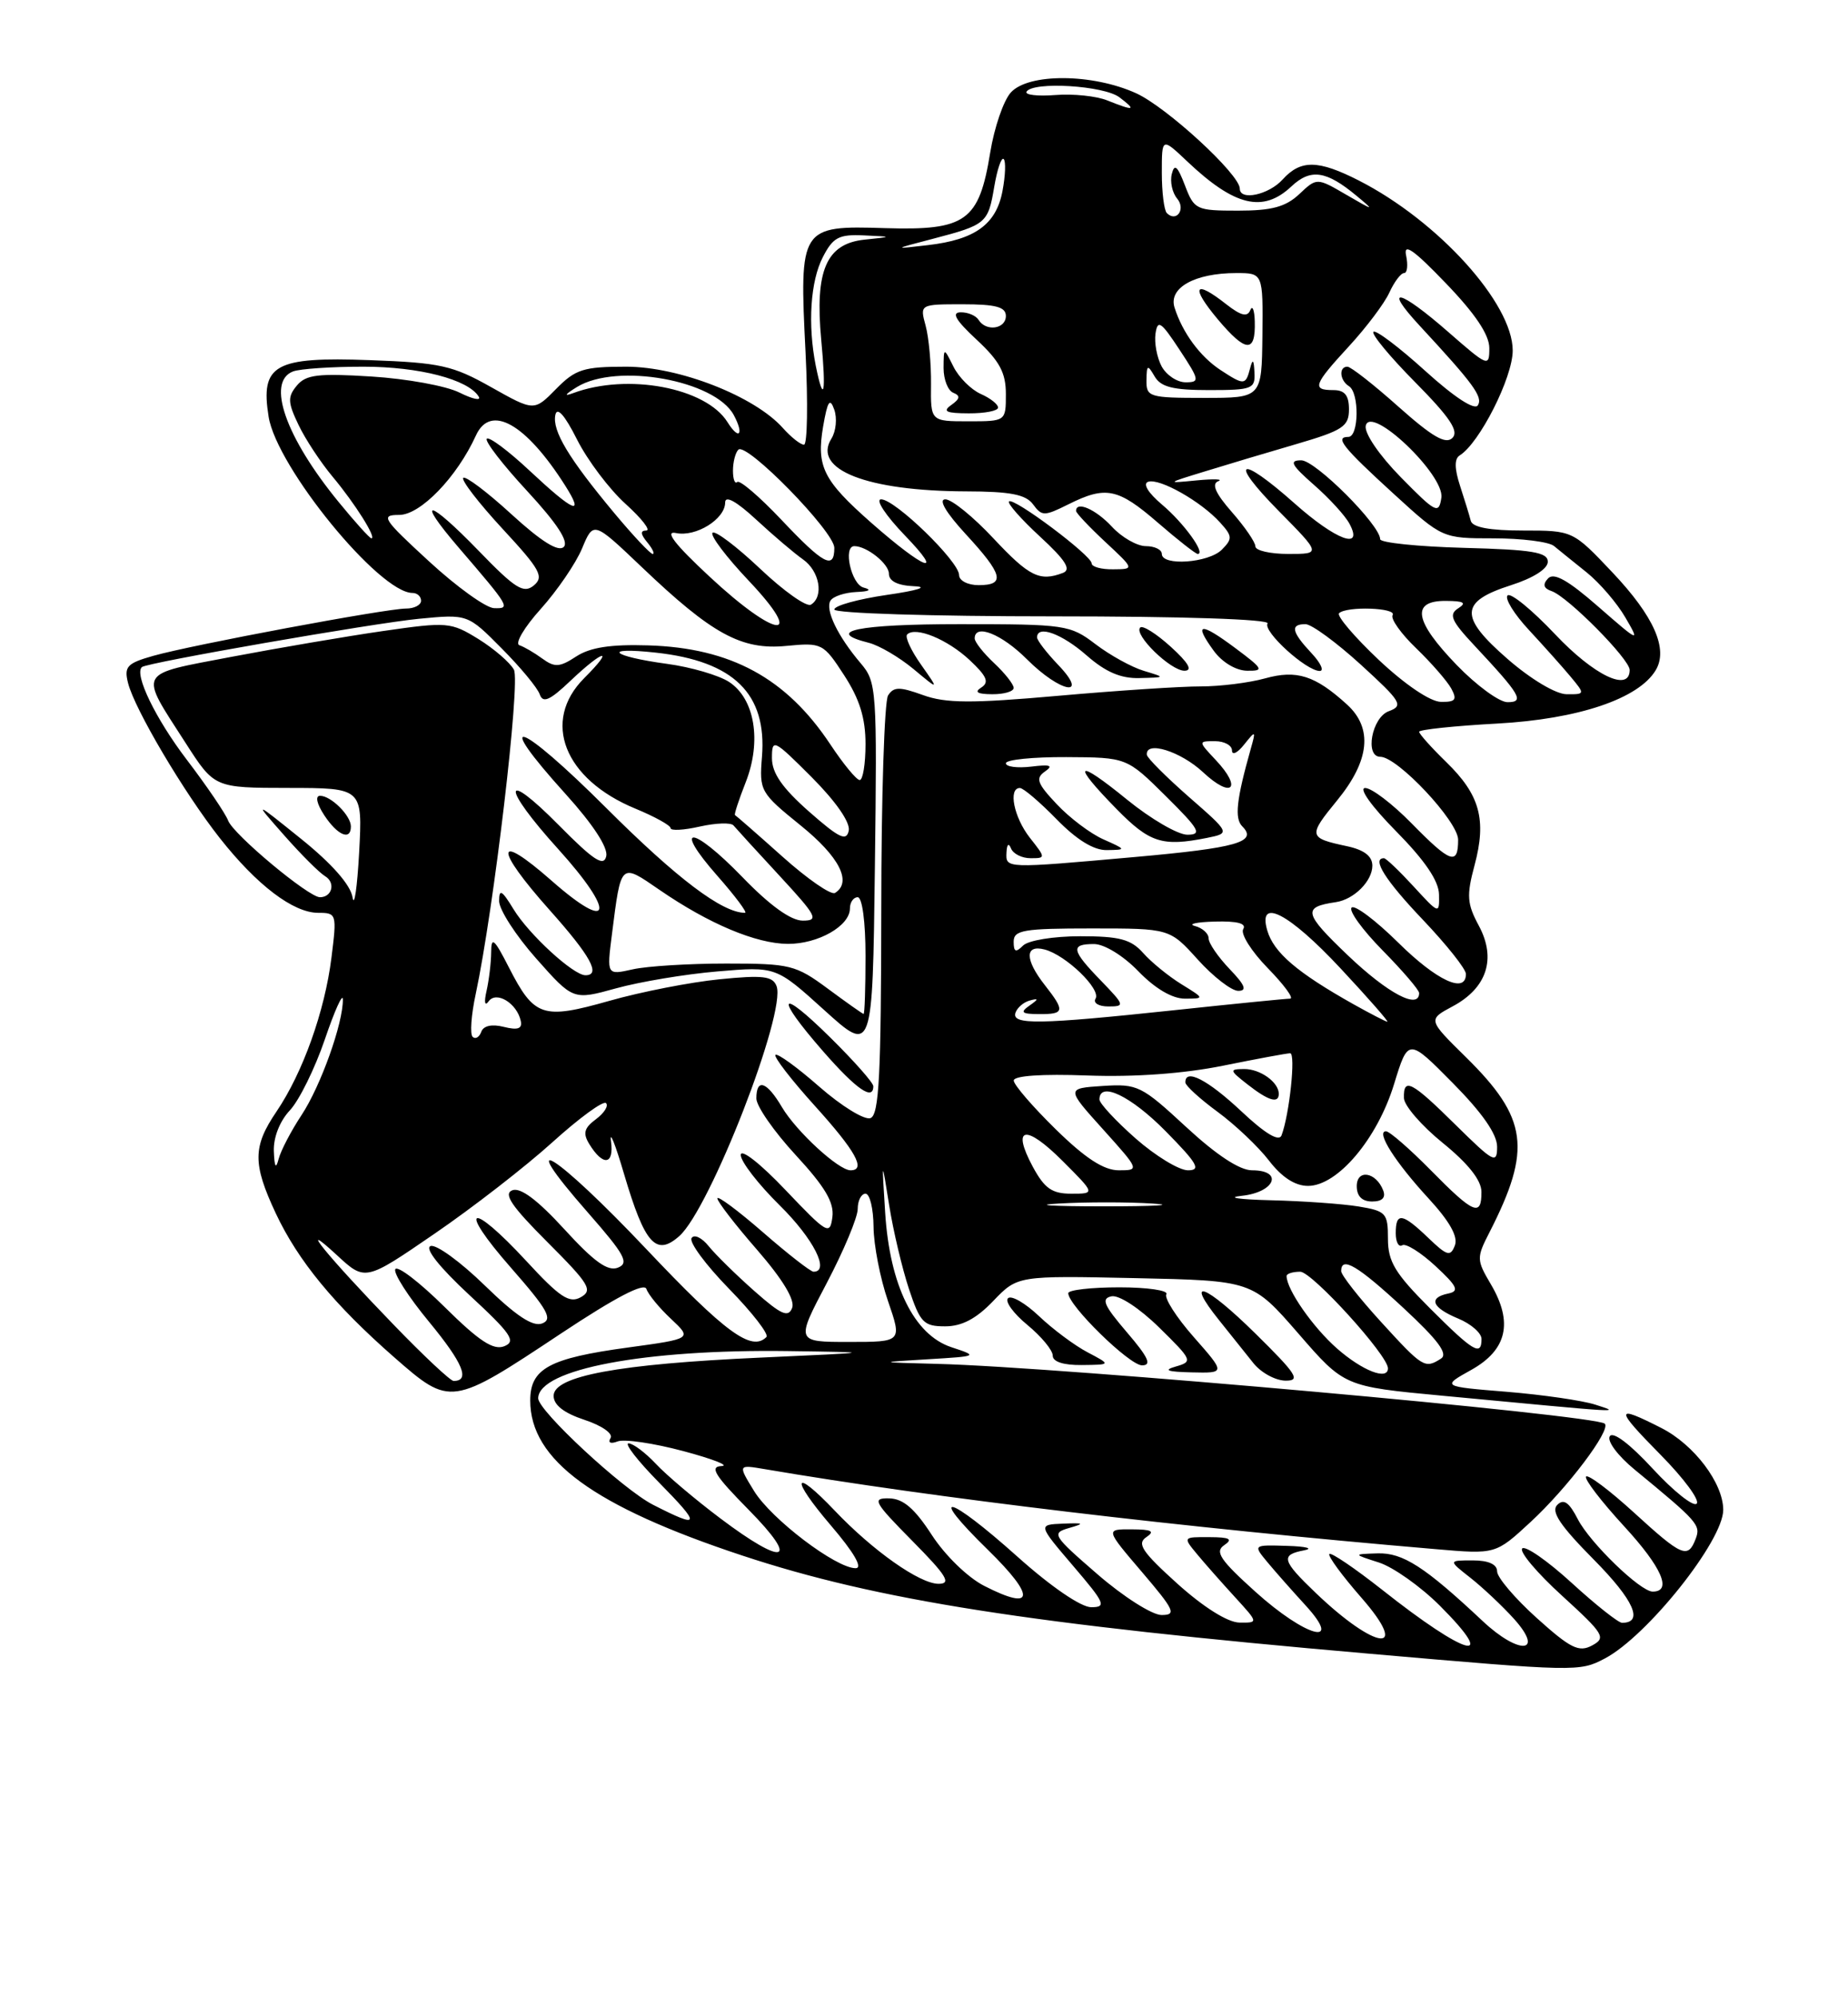 <?xml version="1.0" encoding="UTF-8" standalone="no"?>
<!DOCTYPE svg PUBLIC "-//W3C//DTD SVG 1.1//EN" "http://www.w3.org/Graphics/SVG/1.1/DTD/svg11.dtd" >
<svg xmlns="http://www.w3.org/2000/svg" xmlns:xlink="http://www.w3.org/1999/xlink" version="1.1" viewBox="0 0 237 256">
 <g >
 <path fill="currentColor"
d=" M 205.80 212.58 C 211.25 209.72 221.00 197.48 221.00 193.52 C 220.99 190.10 217.28 185.18 213.08 183.04 C 207.07 179.98 207.06 180.48 212.98 186.48 C 215.95 189.49 218.03 192.30 217.59 192.73 C 217.16 193.15 214.63 191.14 211.96 188.25 C 209.03 185.07 206.85 183.43 206.45 184.09 C 206.07 184.70 207.48 186.59 209.61 188.34 C 217.78 195.06 218.14 195.47 217.46 197.25 C 216.47 199.83 215.71 199.50 209.55 193.87 C 206.46 191.05 203.70 188.97 203.41 189.25 C 203.13 189.54 205.33 192.41 208.30 195.64 C 213.12 200.88 214.49 204.00 211.95 204.00 C 210.37 204.00 203.94 197.78 202.36 194.74 C 201.23 192.54 200.54 192.06 199.71 192.89 C 198.87 193.73 200.09 195.55 204.41 199.91 C 209.54 205.09 210.84 208.00 208.02 208.00 C 207.55 208.00 204.63 205.69 201.55 202.87 C 198.46 200.05 195.61 198.07 195.22 198.47 C 194.82 198.88 197.12 201.61 200.33 204.53 C 205.73 209.46 206.01 209.92 204.17 210.91 C 202.49 211.81 201.40 211.27 197.09 207.39 C 194.29 204.87 192.00 202.18 192.00 201.41 C 192.00 200.50 190.89 200.00 188.87 200.00 C 185.73 200.00 185.73 200.00 188.60 202.25 C 190.17 203.49 192.68 205.85 194.17 207.50 C 198.15 211.93 194.81 212.16 190.14 207.77 C 182.72 200.81 179.91 199.00 176.67 199.10 C 173.50 199.20 173.50 199.20 176.84 200.27 C 178.68 200.86 182.19 203.35 184.64 205.79 C 192.35 213.51 188.06 212.32 177.21 203.73 C 173.74 201.00 170.72 198.95 170.49 199.18 C 170.25 199.41 172.11 201.94 174.61 204.80 C 180.96 212.06 176.50 211.59 168.75 204.18 C 164.39 200.01 164.19 199.29 167.25 198.71 C 168.49 198.47 167.52 198.21 165.10 198.14 C 160.69 198.00 160.69 198.00 162.56 200.25 C 163.59 201.49 165.78 203.96 167.42 205.75 C 172.39 211.18 167.47 209.85 161.00 204.02 C 156.47 199.94 155.77 198.88 157.00 198.05 C 158.16 197.26 157.72 197.03 155.10 197.02 C 151.69 197.00 151.69 197.00 153.56 199.25 C 154.59 200.49 156.78 202.96 158.42 204.75 C 161.39 208.00 161.39 208.00 158.95 207.97 C 157.45 207.95 154.36 206.01 151.00 202.99 C 146.49 198.92 145.77 197.86 147.00 197.03 C 148.15 196.26 147.72 196.03 145.13 196.02 C 141.76 196.00 141.76 196.00 146.46 201.50 C 150.64 206.40 150.91 207.00 148.96 207.00 C 147.76 207.00 144.06 204.65 140.74 201.77 C 134.99 196.79 134.82 196.51 137.10 195.85 C 139.16 195.26 139.04 195.18 136.31 195.29 C 133.11 195.42 133.11 195.42 137.63 200.71 C 141.71 205.48 141.94 206.00 139.94 206.00 C 138.63 206.00 134.77 203.36 130.46 199.50 C 121.53 191.51 118.75 190.89 126.71 198.66 C 132.86 204.68 132.67 206.56 126.23 203.27 C 124.11 202.19 121.21 199.37 119.50 196.74 C 117.30 193.35 115.84 192.09 114.03 192.05 C 111.79 192.00 112.05 192.49 117.00 197.50 C 121.42 201.97 122.05 203.00 120.37 203.00 C 117.95 203.00 111.95 198.77 107.05 193.62 C 101.68 187.98 101.30 189.37 106.54 195.50 C 109.53 198.99 110.69 201.00 109.73 201.00 C 107.21 201.00 98.92 194.71 96.71 191.11 C 94.63 187.72 94.63 187.72 98.06 188.30 C 119.82 192.01 151.48 195.78 184.15 198.56 C 191.81 199.22 191.81 199.22 196.27 195.10 C 201.00 190.74 206.63 183.29 205.81 182.48 C 204.70 181.36 135.90 175.20 120.14 174.81 C 112.50 174.61 112.50 174.61 119.00 174.22 C 125.46 173.83 125.48 173.82 122.00 172.67 C 117.22 171.08 114.11 164.75 113.52 155.43 C 113.08 148.50 113.08 148.50 114.03 154.46 C 114.55 157.74 115.70 162.58 116.57 165.21 C 118.01 169.54 118.46 170.00 121.21 170.00 C 123.35 170.00 125.20 169.03 127.38 166.75 C 130.50 163.50 130.50 163.50 145.56 163.82 C 160.61 164.14 160.61 164.14 166.51 170.92 C 172.40 177.71 172.40 177.71 184.95 178.89 C 209.16 181.17 207.79 181.09 204.57 180.03 C 202.95 179.51 197.86 178.77 193.25 178.39 C 184.87 177.71 184.87 177.71 188.69 175.58 C 193.27 173.02 194.08 169.50 191.21 164.63 C 189.35 161.48 189.34 161.22 191.03 157.93 C 196.47 147.28 195.94 143.32 188.00 135.50 C 183.11 130.69 183.11 130.69 186.31 128.98 C 190.70 126.63 191.92 122.87 189.66 118.66 C 188.14 115.84 188.06 114.79 189.11 110.89 C 190.67 105.06 189.79 101.87 185.49 97.69 C 183.57 95.82 182.00 94.07 182.00 93.79 C 182.00 93.52 186.51 93.04 192.03 92.74 C 202.41 92.17 210.15 89.56 212.34 85.90 C 213.97 83.19 212.12 79.01 206.81 73.39 C 201.71 68.00 201.71 68.00 195.32 68.00 C 191.05 68.00 188.83 67.59 188.62 66.75 C 188.45 66.06 187.82 64.04 187.24 62.25 C 186.53 60.08 186.51 58.80 187.19 58.38 C 189.74 56.81 194.00 48.39 194.00 44.93 C 194.00 38.89 184.44 28.33 174.27 23.14 C 169.05 20.48 166.81 20.45 164.50 23.00 C 162.71 24.98 159.00 25.77 159.00 24.18 C 159.00 22.35 149.62 13.73 145.70 11.95 C 140.10 9.41 131.89 9.36 129.63 11.86 C 128.70 12.89 127.51 16.35 126.99 19.56 C 125.56 28.36 123.88 29.56 113.51 29.24 C 102.61 28.90 102.50 29.08 103.31 45.20 C 103.63 51.69 103.54 57.00 103.11 57.00 C 102.67 57.00 101.45 56.04 100.40 54.86 C 96.78 50.79 87.10 47.00 80.31 47.00 C 74.83 47.00 73.81 47.32 71.31 49.86 C 68.50 52.72 68.50 52.72 63.00 49.63 C 58.07 46.85 56.48 46.49 47.43 46.16 C 35.20 45.71 33.38 46.73 34.45 53.42 C 35.49 59.89 48.65 76.00 52.90 76.00 C 53.51 76.00 54.00 76.45 54.00 77.00 C 54.00 77.55 53.13 78.00 52.07 78.00 C 49.53 78.00 24.59 82.66 19.66 84.06 C 16.29 85.01 15.89 85.44 16.42 87.54 C 17.26 90.89 23.58 101.57 28.18 107.41 C 32.94 113.45 37.61 117.00 40.81 117.00 C 43.17 117.00 43.21 117.14 42.51 122.73 C 41.66 129.59 38.83 137.50 35.46 142.47 C 32.41 146.96 32.39 149.16 35.36 155.50 C 38.22 161.59 42.84 167.21 50.58 173.99 C 57.77 180.28 57.88 180.26 71.99 170.89 C 78.93 166.29 82.62 164.36 82.90 165.21 C 83.14 165.92 84.55 167.64 86.05 169.04 C 88.77 171.59 88.77 171.59 80.50 172.72 C 70.44 174.09 68.00 175.41 68.00 179.51 C 68.00 187.13 76.13 193.07 95.20 199.38 C 112.52 205.11 132.11 208.18 175.50 211.95 C 202.14 214.27 202.57 214.28 205.80 212.58 Z  M 161.00 170.92 C 154.55 164.57 151.82 163.58 156.35 169.22 C 157.79 171.03 159.77 173.50 160.74 174.71 C 161.71 175.93 163.55 176.94 164.84 176.96 C 166.85 176.99 166.32 176.16 161.00 170.92 Z  M 153.10 171.38 C 150.86 168.84 149.28 166.36 149.58 165.88 C 149.87 165.40 147.17 165.00 143.56 165.00 C 139.95 165.00 137.00 165.34 137.00 165.75 C 137.00 167.33 144.85 175.00 146.46 175.00 C 147.75 175.00 147.28 173.98 144.51 170.75 C 141.55 167.29 141.18 166.44 142.55 166.15 C 143.51 165.96 146.13 167.67 148.66 170.15 C 152.93 174.34 153.00 174.52 150.79 175.15 C 149.14 175.62 149.70 175.83 152.83 175.90 C 157.17 176.00 157.17 176.00 153.10 171.38 Z  M 139.50 173.34 C 137.85 172.48 135.04 170.39 133.26 168.70 C 131.49 167.02 129.69 165.98 129.27 166.40 C 128.85 166.81 129.98 168.36 131.77 169.83 C 133.55 171.30 135.01 173.06 135.01 173.75 C 135.00 174.54 136.39 174.99 138.75 174.96 C 142.50 174.92 142.50 174.92 139.50 173.34 Z  M 92.35 194.59 C 89.13 192.17 85.41 189.02 84.08 187.59 C 82.74 186.17 81.18 185.00 80.61 185.00 C 80.04 185.00 81.79 187.25 84.50 190.00 C 89.97 195.55 89.86 195.99 83.75 192.87 C 79.87 190.89 68.98 180.79 69.02 179.21 C 69.10 175.49 82.73 172.92 101.00 173.17 C 112.50 173.33 112.50 173.33 97.50 174.01 C 79.29 174.83 71.00 176.37 71.00 178.91 C 71.00 180.09 72.33 181.12 74.97 181.99 C 77.18 182.72 78.66 183.75 78.30 184.32 C 77.93 184.92 78.30 185.10 79.21 184.75 C 80.06 184.42 83.85 184.98 87.63 185.99 C 91.41 187.00 93.62 187.86 92.53 187.91 C 90.96 187.98 91.66 189.10 96.00 193.50 C 102.66 200.25 100.65 200.85 92.35 194.59 Z  M 50.44 169.75 C 42.01 161.04 37.83 155.92 43.19 160.86 C 46.83 164.23 46.83 164.23 55.71 158.14 C 60.60 154.80 67.40 149.52 70.84 146.41 C 74.28 143.30 77.37 141.04 77.72 141.39 C 78.07 141.74 77.49 142.66 76.43 143.45 C 74.91 144.57 74.73 145.26 75.57 146.63 C 77.33 149.51 78.77 149.33 78.36 146.29 C 78.15 144.76 78.91 146.65 80.04 150.50 C 82.69 159.46 84.13 161.08 87.12 158.43 C 91.06 154.94 100.88 129.73 99.59 126.39 C 99.10 125.11 97.84 124.96 92.25 125.52 C 88.54 125.89 82.19 127.13 78.15 128.28 C 69.57 130.71 68.52 130.36 65.25 123.97 C 63.38 120.31 63.00 119.99 62.99 122.04 C 62.98 123.39 62.71 125.62 62.40 127.00 C 62.06 128.48 62.17 129.02 62.67 128.34 C 63.66 126.97 66.31 128.60 66.79 130.87 C 67.00 131.86 66.39 132.06 64.62 131.62 C 63.08 131.23 62.00 131.47 61.72 132.25 C 61.47 132.94 60.98 133.23 60.62 132.90 C 60.25 132.56 60.43 130.09 61.01 127.40 C 63.33 116.52 66.76 87.45 65.91 85.84 C 65.42 84.93 63.37 83.16 61.36 81.91 C 57.82 79.73 57.38 79.69 49.13 80.88 C 44.42 81.56 35.69 83.05 29.73 84.18 C 17.43 86.53 17.78 85.87 23.81 95.24 C 27.50 100.98 27.50 100.98 37.00 100.99 C 46.50 101.00 46.50 101.00 46.06 109.25 C 45.81 113.79 45.43 116.38 45.21 115.00 C 44.95 113.41 42.55 110.69 38.65 107.55 C 32.50 102.60 32.50 102.60 36.43 107.05 C 38.59 109.50 40.96 111.87 41.70 112.31 C 43.06 113.13 42.60 115.00 41.03 115.00 C 39.57 115.00 29.92 106.95 29.26 105.18 C 28.91 104.26 26.52 100.74 23.95 97.37 C 19.95 92.12 17.18 86.41 18.20 85.50 C 18.84 84.93 47.85 79.88 53.74 79.31 C 59.98 78.71 59.98 78.71 64.34 83.11 C 66.74 85.52 68.94 88.17 69.22 89.00 C 69.63 90.17 70.51 89.78 73.17 87.25 C 77.43 83.21 78.92 82.93 74.92 86.92 C 69.41 92.44 72.34 99.88 81.50 103.65 C 83.97 104.67 85.99 105.79 86.00 106.14 C 86.00 106.50 87.69 106.41 89.75 105.94 C 91.81 105.48 93.76 105.41 94.07 105.80 C 94.39 106.18 97.04 109.09 99.97 112.25 C 104.76 117.43 105.06 118.00 102.95 118.00 C 101.43 118.00 98.74 116.07 95.23 112.44 C 88.74 105.74 86.14 105.61 92.01 112.27 C 94.30 114.87 95.89 117.00 95.55 117.00 C 92.63 117.00 86.84 112.63 77.75 103.56 C 66.53 92.36 62.91 91.14 72.58 101.82 C 76.05 105.66 78.00 108.64 77.75 109.74 C 77.43 111.13 76.14 110.29 71.67 105.77 C 64.36 98.38 64.28 100.76 71.58 108.82 C 79.01 117.04 78.48 119.69 70.75 112.89 C 63.46 106.48 63.32 108.61 70.50 116.66 C 75.75 122.54 77.10 125.00 75.08 125.00 C 73.53 125.00 67.83 119.77 65.86 116.54 C 64.36 114.08 64.01 113.88 64.01 115.50 C 64.02 116.60 66.15 119.91 68.76 122.85 C 73.50 128.20 73.50 128.20 79.00 126.68 C 82.03 125.84 87.88 124.86 92.01 124.51 C 99.52 123.87 99.52 123.87 105.71 129.47 C 111.90 135.07 111.90 135.07 112.20 111.29 C 112.49 88.25 112.43 87.42 110.37 85.00 C 107.43 81.54 105.79 78.14 106.51 76.98 C 106.85 76.44 108.33 75.95 109.81 75.88 C 111.50 75.81 111.85 75.60 110.75 75.31 C 109.17 74.90 108.08 70.00 109.57 70.00 C 111.17 70.00 114.00 72.26 114.00 73.54 C 114.00 74.49 115.12 75.05 117.25 75.14 C 119.15 75.22 117.69 75.68 113.75 76.25 C 110.04 76.79 107.00 77.63 107.00 78.12 C 107.00 78.61 119.50 79.00 135.06 79.00 C 151.63 79.00 162.89 79.37 162.56 79.91 C 161.93 80.92 167.52 86.00 169.25 86.00 C 169.85 86.00 169.37 84.96 168.17 83.69 C 165.64 80.99 165.44 80.00 167.42 80.00 C 168.20 80.00 171.39 82.34 174.52 85.19 C 179.73 89.95 180.03 90.45 178.10 91.16 C 175.93 91.96 175.00 97.00 177.02 97.00 C 179.23 97.00 187.00 105.28 187.00 107.63 C 187.00 110.97 186.03 110.63 181.00 105.50 C 178.57 103.03 175.91 101.00 175.08 101.00 C 174.21 101.00 175.89 103.35 179.03 106.53 C 182.73 110.28 184.52 112.90 184.55 114.65 C 184.60 117.20 184.57 117.19 181.28 113.61 C 179.46 111.63 177.75 110.00 177.49 110.00 C 175.87 110.00 177.69 112.87 182.50 117.91 C 185.52 121.09 188.00 124.20 188.00 124.84 C 188.00 127.44 184.26 125.70 179.31 120.81 C 176.41 117.95 173.73 115.94 173.34 116.33 C 172.94 116.72 174.73 119.19 177.31 121.81 C 179.89 124.43 182.00 126.89 182.00 127.28 C 182.00 129.46 177.98 127.33 172.87 122.46 C 167.18 117.03 167.01 116.26 171.32 115.63 C 173.64 115.29 176.00 112.93 176.00 110.96 C 176.00 109.74 174.95 108.93 172.75 108.46 C 167.78 107.40 167.73 107.17 171.49 102.58 C 175.66 97.49 176.09 93.34 172.75 90.30 C 168.66 86.58 166.30 85.82 162.24 86.95 C 160.18 87.52 156.47 87.98 154.00 87.98 C 151.53 87.97 143.31 88.51 135.74 89.18 C 124.56 90.17 121.30 90.15 118.37 89.09 C 115.36 88.00 114.61 88.01 113.89 89.14 C 113.42 89.89 113.02 102.26 113.02 116.64 C 113.00 137.78 112.74 142.89 111.64 143.31 C 110.89 143.60 107.94 141.79 105.09 139.30 C 102.24 136.80 99.70 134.96 99.45 135.21 C 99.21 135.46 101.48 138.40 104.50 141.74 C 109.74 147.53 111.11 150.00 109.08 150.00 C 107.54 150.00 102.13 145.02 100.29 141.92 C 98.34 138.61 97.00 138.15 97.00 140.79 C 97.00 141.78 99.27 145.04 102.04 148.04 C 105.81 152.12 107.00 154.13 106.75 156.00 C 106.44 158.36 106.09 158.15 100.71 152.50 C 97.51 149.13 95.00 147.17 95.00 148.04 C 95.00 148.88 97.25 151.79 100.00 154.50 C 104.32 158.76 106.48 163.00 104.33 163.00 C 103.96 163.00 101.03 160.72 97.83 157.93 C 94.62 155.14 92.00 153.20 92.00 153.60 C 92.00 154.01 94.29 156.98 97.10 160.20 C 100.39 163.99 101.98 166.62 101.59 167.64 C 101.09 168.92 100.18 168.51 96.74 165.47 C 94.41 163.41 91.78 160.83 90.89 159.73 C 90.01 158.63 89.02 158.16 88.69 158.69 C 88.36 159.22 90.53 162.15 93.51 165.20 C 96.49 168.25 98.64 171.03 98.29 171.37 C 96.39 173.28 93.05 170.84 82.86 160.07 C 71.21 147.76 65.64 144.31 75.45 155.48 C 80.14 160.83 80.72 161.90 79.24 162.48 C 77.95 162.99 76.18 161.72 72.38 157.56 C 68.95 153.81 66.75 152.16 65.71 152.56 C 64.52 153.01 65.60 154.60 70.21 159.21 C 75.58 164.58 76.07 165.38 74.48 166.27 C 73.01 167.09 71.79 166.28 67.50 161.63 C 60.26 153.80 58.55 154.54 65.53 162.49 C 70.24 167.86 70.93 169.09 69.53 169.63 C 68.33 170.09 66.18 168.66 62.17 164.76 C 59.05 161.72 55.92 159.45 55.22 159.71 C 54.43 160.00 56.36 162.43 60.22 166.01 C 65.57 170.96 66.23 171.93 64.67 172.55 C 63.28 173.10 61.45 171.90 57.04 167.54 C 53.85 164.38 51.00 162.19 50.70 162.67 C 50.41 163.15 52.36 166.20 55.04 169.44 C 59.39 174.72 60.33 177.00 58.17 177.00 C 57.77 177.00 54.29 173.74 50.44 169.75 Z  M 112.00 139.22 C 112.00 138.78 109.53 135.99 106.50 133.00 C 99.83 126.41 99.25 127.53 105.58 134.77 C 109.82 139.62 112.00 141.13 112.00 139.22 Z  M 45.00 105.93 C 45.00 104.53 42.45 102.00 41.05 102.00 C 40.40 102.00 40.62 103.02 41.59 104.50 C 43.29 107.08 45.00 107.80 45.00 105.93 Z  M 130.00 88.17 C 130.00 87.72 128.88 86.29 127.50 85.00 C 126.12 83.71 125.00 82.28 125.00 81.83 C 125.00 79.88 128.46 81.26 131.70 84.50 C 136.02 88.82 139.79 89.48 135.69 85.20 C 134.21 83.65 133.00 82.08 133.00 81.70 C 133.00 80.06 136.18 81.22 139.35 84.00 C 141.78 86.13 143.74 86.98 146.13 86.91 C 149.50 86.83 149.50 86.83 146.68 85.98 C 145.14 85.52 142.35 83.98 140.50 82.57 C 137.25 80.09 136.63 80.00 123.07 80.00 C 110.04 80.00 105.56 80.92 111.42 82.39 C 112.76 82.73 115.33 84.24 117.15 85.75 C 120.45 88.50 120.45 88.50 118.12 85.19 C 116.83 83.37 116.03 81.63 116.34 81.32 C 117.41 80.26 121.50 81.94 124.35 84.60 C 126.56 86.67 126.90 87.45 125.85 88.12 C 124.91 88.71 125.34 88.97 127.25 88.98 C 128.76 88.99 130.00 88.63 130.00 88.17 Z  M 150.15 82.90 C 148.31 81.23 146.55 80.12 146.23 80.43 C 145.34 81.32 150.15 86.00 151.92 85.97 C 152.99 85.95 152.41 84.95 150.15 82.90 Z  M 158.44 83.08 C 153.91 79.70 153.03 79.80 155.65 83.40 C 156.73 84.89 158.51 85.95 159.93 85.97 C 162.15 86.00 162.02 85.75 158.44 83.08 Z  M 171.48 172.85 C 168.38 170.13 165.00 165.28 165.00 163.55 C 165.00 163.25 165.79 163.00 166.75 163.00 C 168.27 163.01 178.00 173.71 178.00 175.38 C 178.00 176.97 174.73 175.70 171.48 172.85 Z  M 177.10 169.42 C 174.30 166.35 172.00 163.43 172.00 162.92 C 172.00 160.96 174.12 162.21 180.00 167.66 C 184.44 171.78 185.75 173.54 184.80 174.14 C 182.73 175.46 182.47 175.30 177.10 169.42 Z  M 183.35 167.65 C 178.91 163.21 178.00 161.71 178.00 158.78 C 178.00 155.49 177.76 155.22 174.25 154.64 C 172.19 154.30 167.12 153.94 163.00 153.84 C 158.88 153.74 157.19 153.49 159.25 153.27 C 163.52 152.82 164.65 150.00 160.56 150.00 C 158.98 150.00 155.99 148.03 152.11 144.44 C 146.39 139.15 145.89 138.90 141.42 139.19 C 136.73 139.50 136.73 139.50 141.46 144.75 C 146.15 149.96 146.16 150.00 143.48 150.00 C 141.56 150.00 139.20 148.47 135.40 144.75 C 132.45 141.86 130.02 139.05 130.01 138.50 C 130.00 137.88 133.59 137.63 139.47 137.85 C 145.52 138.07 151.80 137.61 156.82 136.60 C 161.16 135.72 165.04 135.00 165.46 135.00 C 166.20 135.00 165.36 142.89 164.35 145.53 C 164.03 146.37 162.24 145.30 159.18 142.42 C 154.88 138.39 151.97 136.89 152.02 138.75 C 152.04 139.16 153.89 140.85 156.14 142.50 C 158.39 144.15 161.36 146.96 162.74 148.75 C 164.38 150.89 166.09 152.00 167.75 152.00 C 171.53 152.00 176.63 145.98 178.78 138.97 C 180.60 133.04 180.60 133.04 186.30 138.80 C 190.10 142.64 192.00 145.37 192.00 146.99 C 192.00 149.23 191.56 148.99 186.72 144.22 C 181.02 138.59 179.97 138.04 180.05 140.75 C 180.08 141.71 182.32 144.30 185.04 146.50 C 188.28 149.13 189.98 151.27 189.99 152.75 C 190.01 156.01 189.00 155.59 183.50 150.00 C 180.79 147.25 178.20 145.00 177.75 145.00 C 176.41 145.00 178.94 148.98 183.23 153.63 C 185.92 156.56 187.02 158.51 186.58 159.64 C 186.02 161.10 185.58 160.98 183.17 158.66 C 179.83 155.46 179.00 155.34 179.00 158.06 C 179.00 159.19 179.37 159.89 179.83 159.61 C 180.28 159.32 182.20 160.52 184.08 162.26 C 186.89 164.86 187.19 165.49 185.75 165.79 C 183.13 166.33 183.63 167.60 187.00 169.00 C 188.65 169.68 190.00 170.86 190.00 171.62 C 190.00 173.88 188.96 173.26 183.35 167.65 Z  M 177.39 152.58 C 176.48 150.21 174.00 149.81 174.00 152.03 C 174.00 153.32 174.68 154.00 175.97 154.00 C 177.26 154.00 177.75 153.51 177.39 152.58 Z  M 164.00 140.20 C 164.00 138.71 161.61 137.00 159.55 137.02 C 157.63 137.04 157.66 137.17 160.00 139.00 C 162.67 141.09 164.00 141.49 164.00 140.20 Z  M 106.03 164.45 C 108.21 160.30 110.00 156.03 110.00 154.95 C 110.00 153.88 110.45 153.00 111.00 153.00 C 111.55 153.00 112.01 154.91 112.03 157.25 C 112.05 159.59 112.88 163.86 113.88 166.75 C 115.69 172.00 115.69 172.00 108.87 172.00 C 102.05 172.00 102.05 172.00 106.03 164.45 Z  M 135.79 154.26 C 139.25 154.06 144.65 154.06 147.79 154.26 C 150.93 154.46 148.10 154.62 141.50 154.62 C 134.90 154.62 132.33 154.45 135.79 154.26 Z  M 132.45 149.54 C 129.68 144.39 131.51 144.04 136.27 148.80 C 140.47 153.00 140.47 153.00 137.39 153.00 C 134.91 153.00 133.96 152.33 132.45 149.54 Z  M 35.12 147.56 C 35.05 145.80 35.87 143.71 37.17 142.32 C 38.37 141.04 40.38 136.96 41.65 133.25 C 42.91 129.54 43.96 127.22 43.97 128.09 C 44.02 131.11 41.13 139.20 38.68 142.91 C 37.33 144.95 36.00 147.50 35.73 148.56 C 35.38 149.90 35.20 149.60 35.12 147.56 Z  M 145.64 145.92 C 143.09 143.67 141.00 141.42 141.00 140.92 C 141.00 138.53 145.05 140.48 149.50 145.00 C 153.58 149.14 154.07 150.00 152.35 150.00 C 151.21 150.00 148.19 148.16 145.64 145.92 Z  M 130.23 129.81 C 130.45 129.16 131.27 128.45 132.06 128.24 C 133.23 127.92 133.22 128.05 132.00 128.91 C 130.79 129.76 131.03 129.97 133.25 129.98 C 136.53 130.00 136.61 129.60 134.00 126.27 C 131.42 122.99 131.41 121.03 133.97 121.70 C 136.71 122.42 141.24 126.80 140.50 128.00 C 140.16 128.55 140.90 129.00 142.14 129.00 C 144.29 129.00 144.24 128.85 141.20 125.70 C 137.39 121.78 137.25 121.00 140.30 121.00 C 141.62 121.00 144.06 122.49 146.00 124.50 C 148.14 126.71 150.34 128.00 151.95 128.00 C 154.50 127.99 154.50 127.99 151.50 126.14 C 149.85 125.12 147.64 123.32 146.60 122.14 C 145.04 120.39 143.57 120.00 138.55 120.00 C 135.10 120.00 131.87 120.53 131.20 121.20 C 130.27 122.13 130.00 122.02 130.00 120.70 C 130.00 119.21 131.26 119.00 140.00 119.00 C 150.01 119.00 150.01 119.00 153.62 123.00 C 155.61 125.20 157.94 127.00 158.80 127.00 C 159.97 127.00 159.68 126.27 157.69 124.20 C 156.21 122.65 155.00 120.89 155.00 120.27 C 155.00 119.65 154.21 118.94 153.25 118.69 C 152.29 118.44 153.44 118.18 155.81 118.12 C 158.69 118.04 159.89 118.36 159.44 119.09 C 159.07 119.69 160.49 121.94 162.59 124.09 C 164.69 126.24 165.98 128.00 165.45 128.00 C 164.93 128.00 158.20 128.67 150.50 129.49 C 133.26 131.32 129.71 131.38 130.23 129.81 Z  M 173.57 128.71 C 166.36 124.66 163.34 122.09 162.52 119.25 C 161.27 114.94 165.31 117.04 171.92 124.12 C 175.45 127.90 178.15 130.98 177.92 130.96 C 177.69 130.93 175.73 129.92 173.57 128.71 Z  M 106.15 126.71 C 102.05 123.68 101.33 123.50 93.15 123.50 C 88.39 123.50 83.00 123.83 81.16 124.24 C 77.81 124.99 77.81 124.99 78.48 119.74 C 79.66 110.48 79.54 110.59 84.57 114.05 C 90.91 118.41 96.95 120.95 101.03 120.98 C 104.92 121.00 109.00 118.68 109.00 116.44 C 109.00 115.65 109.45 115.00 110.00 115.00 C 110.58 115.00 111.00 118.17 111.00 122.50 C 111.00 126.62 110.89 129.98 110.75 129.96 C 110.61 129.94 108.54 128.48 106.15 126.71 Z  M 100.34 109.79 C 97.13 106.92 94.39 104.53 94.26 104.47 C 94.13 104.40 94.75 102.51 95.64 100.25 C 97.70 94.99 96.80 89.57 93.51 87.41 C 92.19 86.55 88.61 85.50 85.56 85.09 C 78.33 84.11 77.10 82.88 84.11 83.65 C 94.11 84.74 98.37 88.93 97.72 97.00 C 97.37 101.38 97.50 101.61 102.68 105.80 C 107.65 109.81 109.31 113.07 107.09 114.45 C 106.58 114.76 103.55 112.66 100.34 109.79 Z  M 129.08 109.25 C 129.13 108.20 129.36 108.00 129.66 108.75 C 129.94 109.44 131.06 110.00 132.16 110.00 C 134.12 110.00 134.12 109.97 132.07 107.37 C 130.02 104.75 129.27 101.00 130.80 101.00 C 131.24 101.00 133.35 102.80 135.50 105.00 C 138.09 107.65 140.27 108.99 141.95 108.96 C 144.47 108.92 144.46 108.90 141.50 107.58 C 139.85 106.85 137.16 104.82 135.52 103.07 C 133.00 100.40 132.77 99.75 134.02 98.88 C 135.13 98.11 134.69 97.96 132.25 98.26 C 130.46 98.47 129.00 98.28 129.00 97.83 C 129.00 97.37 132.49 97.02 136.75 97.04 C 144.50 97.08 144.50 97.08 149.50 102.03 C 153.82 106.31 154.20 106.98 152.29 106.99 C 151.07 107.00 147.59 104.97 144.54 102.49 C 137.96 97.13 137.33 97.72 143.21 103.71 C 147.44 108.02 149.06 108.54 154.77 107.40 C 157.79 106.79 157.79 106.79 152.48 102.15 C 149.56 99.59 147.13 97.16 147.08 96.75 C 146.88 94.88 151.41 96.29 154.30 98.99 C 157.97 102.42 159.37 101.09 155.93 97.43 C 153.65 95.00 153.65 95.00 155.83 95.00 C 157.02 95.00 158.00 95.54 158.00 96.19 C 158.00 96.85 158.70 96.51 159.55 95.44 C 161.04 93.58 161.08 93.60 160.40 96.00 C 158.57 102.48 158.30 104.90 159.32 105.92 C 161.32 107.92 158.64 108.68 145.50 109.85 C 128.86 111.33 128.98 111.34 129.08 109.25 Z  M 103.75 104.02 C 100.33 101.00 99.00 99.09 99.00 97.18 C 99.00 94.63 99.20 94.72 104.10 99.62 C 107.20 102.73 109.06 105.41 108.85 106.46 C 108.56 107.88 107.63 107.43 103.75 104.02 Z  M 106.50 95.43 C 100.85 86.91 93.72 83.04 83.13 82.72 C 78.31 82.57 75.68 82.98 73.90 84.14 C 71.78 85.53 71.14 85.57 69.56 84.42 C 68.55 83.68 67.22 82.90 66.61 82.70 C 66.00 82.49 67.23 80.40 69.35 78.05 C 71.46 75.70 73.85 72.21 74.65 70.29 C 76.11 66.79 76.11 66.79 82.31 72.69 C 91.33 81.29 95.09 83.34 100.82 82.79 C 105.41 82.35 105.58 82.43 108.26 86.55 C 110.24 89.60 111.00 92.03 111.00 95.38 C 111.00 97.92 110.66 99.99 110.25 99.98 C 109.84 99.97 108.15 97.92 106.50 95.43 Z  M 176.81 84.57 C 173.69 81.62 171.40 78.93 171.73 78.60 C 172.67 77.67 179.18 77.89 178.60 78.84 C 178.31 79.30 179.67 81.22 181.62 83.09 C 183.57 84.97 185.59 87.29 186.12 88.25 C 186.90 89.69 186.66 89.99 184.79 89.96 C 183.43 89.94 180.19 87.75 176.81 84.57 Z  M 186.83 85.25 C 181.37 79.60 180.92 76.99 185.42 77.02 C 187.74 77.03 188.13 77.26 187.01 77.97 C 185.77 78.76 186.11 79.56 189.06 82.71 C 195.01 89.07 195.56 90.00 193.33 90.00 C 192.28 90.00 189.36 87.86 186.83 85.25 Z  M 193.35 84.47 C 187.10 79.03 187.19 77.11 193.80 75.00 C 196.64 74.09 198.50 72.91 198.50 72.00 C 198.50 70.78 196.51 70.45 187.75 70.22 C 181.84 70.06 177.00 69.56 177.00 69.11 C 177.00 67.29 168.70 59.00 166.88 59.00 C 165.29 59.00 165.59 59.58 168.50 62.14 C 170.47 63.86 172.53 66.11 173.07 67.14 C 174.91 70.57 171.33 69.24 166.00 64.50 C 158.88 58.18 157.47 58.88 164.00 65.50 C 169.43 71.00 169.43 71.00 165.22 71.00 C 162.90 71.00 161.00 70.57 161.00 70.03 C 161.00 69.50 159.64 67.52 157.98 65.63 C 155.89 63.25 155.35 62.03 156.23 61.68 C 156.93 61.41 155.70 61.36 153.50 61.57 C 149.53 61.96 149.54 61.95 154.50 60.43 C 157.25 59.58 162.54 58.00 166.25 56.92 C 172.23 55.17 173.00 54.66 173.00 52.47 C 173.00 50.67 172.46 50.00 171.00 50.00 C 168.20 50.00 168.45 49.32 173.02 44.36 C 175.23 41.96 177.56 38.87 178.18 37.50 C 178.81 36.12 179.66 35.00 180.07 35.00 C 180.48 35.00 180.59 33.99 180.33 32.75 C 179.97 31.08 181.28 31.99 185.42 36.30 C 189.20 40.22 191.00 42.91 191.00 44.62 C 191.00 47.07 190.83 47.00 185.77 42.58 C 179.45 37.05 177.26 36.56 182.07 41.75 C 188.99 49.22 190.20 50.87 189.53 51.95 C 189.12 52.62 186.51 50.92 182.76 47.52 C 179.41 44.49 176.43 42.24 176.14 42.53 C 175.85 42.82 178.27 45.74 181.52 49.02 C 185.95 53.50 187.13 55.27 186.27 56.13 C 185.41 56.99 183.70 56.00 179.36 52.14 C 176.19 49.31 173.24 47.00 172.80 47.00 C 171.67 47.00 171.81 48.76 173.00 49.50 C 174.35 50.34 174.28 56.00 172.92 56.00 C 171.14 56.00 172.18 57.31 178.74 63.30 C 184.98 69.00 184.98 69.00 191.53 69.00 C 195.14 69.00 198.63 69.44 199.29 69.98 C 199.96 70.53 201.85 72.06 203.50 73.38 C 205.15 74.71 207.38 77.30 208.45 79.15 C 210.35 82.40 210.25 82.36 204.99 77.77 C 201.10 74.37 199.28 73.34 198.53 74.14 C 197.81 74.92 197.95 75.41 199.00 75.77 C 201.09 76.50 209.00 84.49 209.00 85.87 C 209.00 88.77 204.44 86.59 199.44 81.30 C 196.48 78.17 193.74 75.93 193.34 76.32 C 192.95 76.72 194.19 78.72 196.10 80.77 C 198.00 82.82 200.41 85.51 201.44 86.75 C 203.29 88.98 203.29 89.00 200.90 88.98 C 199.51 88.96 196.33 87.06 193.35 84.47 Z  M 91.00 73.91 C 86.52 69.75 85.18 68.00 86.69 68.32 C 89.25 68.86 93.00 66.53 93.00 64.40 C 93.00 63.46 94.45 64.26 96.98 66.60 C 99.17 68.63 101.87 70.92 102.98 71.70 C 105.11 73.19 105.69 76.46 104.00 77.50 C 103.45 77.84 100.52 75.77 97.49 72.90 C 94.46 70.04 91.71 67.96 91.38 68.29 C 91.05 68.62 93.14 71.39 96.03 74.44 C 103.46 82.30 99.56 81.89 91.00 73.91 Z  M 55.02 71.95 C 49.07 66.48 48.76 66.00 51.19 66.00 C 53.92 66.00 58.60 61.16 61.04 55.81 C 62.90 51.73 67.43 54.28 72.49 62.25 C 75.01 66.23 73.60 65.64 67.94 60.35 C 65.21 57.79 62.73 55.94 62.43 56.23 C 62.14 56.53 64.46 59.54 67.60 62.93 C 71.44 67.08 72.97 69.43 72.30 70.10 C 71.62 70.78 69.43 69.42 65.61 65.93 C 62.49 63.07 59.70 60.97 59.41 61.25 C 59.13 61.54 61.39 64.47 64.44 67.77 C 69.28 72.99 69.80 73.92 68.46 75.04 C 67.15 76.12 66.08 75.45 61.37 70.58 C 54.94 63.95 53.20 63.62 58.75 70.10 C 65.42 77.86 65.50 78.01 63.37 77.95 C 62.34 77.93 58.58 75.23 55.02 71.95 Z  M 123.00 73.71 C 123.00 71.97 114.79 64.00 113.00 64.00 C 112.22 64.00 113.57 66.05 116.04 68.62 C 121.28 74.05 118.59 73.03 111.73 67.00 C 105.57 61.57 104.69 59.81 105.56 54.68 C 106.13 51.39 106.43 50.92 106.99 52.50 C 107.38 53.60 107.22 55.28 106.62 56.23 C 104.15 60.19 111.20 62.94 123.89 62.98 C 129.58 62.99 131.56 63.38 132.49 64.65 C 133.61 66.18 133.93 66.18 137.00 64.65 C 141.82 62.24 143.37 62.56 148.50 67.00 C 151.04 69.20 153.34 71.00 153.60 71.00 C 154.69 71.00 151.82 67.03 149.04 64.69 C 147.23 63.16 146.52 61.99 147.25 61.75 C 148.71 61.26 154.03 64.27 156.47 66.97 C 158.06 68.72 158.08 69.06 156.69 70.46 C 154.98 72.16 149.00 72.58 149.00 71.00 C 149.00 70.45 148.08 70.00 146.95 70.00 C 145.83 70.00 143.86 68.88 142.59 67.50 C 140.53 65.28 138.00 64.17 138.00 65.49 C 138.00 65.75 139.69 67.54 141.75 69.46 C 145.50 72.95 145.50 72.95 142.75 72.97 C 141.24 72.99 140.00 72.65 140.00 72.21 C 140.00 71.20 129.97 63.69 129.40 64.27 C 129.16 64.51 130.95 66.54 133.38 68.78 C 136.67 71.81 137.42 73.01 136.32 73.43 C 133.34 74.57 131.99 73.90 127.40 69.00 C 124.83 66.25 122.06 64.00 121.24 64.00 C 120.31 64.00 121.30 65.69 123.87 68.48 C 128.64 73.65 128.98 75.00 125.50 75.00 C 124.12 75.00 123.00 74.42 123.00 73.71 Z  M 100.20 66.61 C 97.40 63.65 94.86 61.48 94.55 61.78 C 94.25 62.08 94.00 61.43 94.00 60.33 C 94.00 59.23 94.31 58.02 94.69 57.64 C 95.72 56.61 107.00 68.14 107.00 70.22 C 107.00 73.08 105.61 72.34 100.20 66.61 Z  M 78.77 65.75 C 72.92 58.73 70.81 55.23 71.22 53.19 C 71.44 52.09 72.42 53.19 74.00 56.33 C 75.34 58.99 78.14 62.70 80.22 64.58 C 82.30 66.46 83.50 68.00 82.88 68.00 C 82.10 68.00 82.14 68.46 83.00 69.50 C 83.68 70.33 84.00 71.00 83.70 71.00 C 83.40 71.00 81.18 68.64 78.77 65.75 Z  M 43.45 64.37 C 36.61 56.03 34.13 48.93 37.58 47.61 C 38.45 47.27 42.52 47.00 46.61 47.00 C 53.75 47.00 60.03 48.63 61.39 50.83 C 61.75 51.40 60.64 51.17 58.93 50.32 C 57.22 49.46 52.14 48.54 47.64 48.26 C 40.79 47.83 39.23 48.02 38.07 49.42 C 36.87 50.86 36.90 51.57 38.27 54.43 C 39.14 56.27 41.13 59.28 42.68 61.13 C 45.53 64.54 48.34 69.00 47.63 69.00 C 47.42 69.00 45.53 66.92 43.45 64.37 Z  M 179.65 61.17 C 176.88 58.35 174.96 55.53 175.15 54.58 C 175.74 51.79 185.30 60.88 184.85 63.80 C 184.53 65.94 184.15 65.75 179.65 61.17 Z  M 93.30 54.11 C 90.54 49.68 80.47 47.79 73.50 50.39 C 72.26 50.85 72.45 50.55 74.00 49.60 C 79.11 46.47 91.71 48.73 94.11 53.21 C 95.46 55.73 94.78 56.48 93.30 54.11 Z  M 119.40 49.25 C 119.43 46.64 119.12 43.26 118.71 41.75 C 117.96 39.00 117.96 39.00 123.48 39.00 C 127.72 39.00 129.00 39.35 129.00 40.50 C 129.00 42.18 126.45 42.54 125.50 41.00 C 125.16 40.45 124.12 40.01 123.19 40.03 C 121.98 40.05 122.57 41.05 125.25 43.54 C 128.20 46.28 129.00 47.77 129.00 50.51 C 129.00 54.00 129.00 54.00 124.18 54.00 C 119.35 54.00 119.35 54.00 119.40 49.25 Z  M 128.00 52.24 C 128.00 51.82 127.00 51.03 125.77 50.49 C 124.54 49.94 122.97 48.38 122.28 47.00 C 121.03 44.50 121.03 44.50 121.01 47.17 C 121.01 48.63 121.56 50.06 122.25 50.34 C 123.19 50.72 123.13 51.11 122.00 51.91 C 120.83 52.74 121.33 52.97 124.25 52.98 C 126.31 52.99 128.00 52.66 128.00 52.24 Z  M 147.03 48.75 C 147.06 46.74 147.17 46.69 148.08 48.25 C 148.87 49.61 150.44 50.00 155.05 50.00 C 160.59 50.00 160.99 49.84 160.88 47.75 C 160.80 46.06 160.65 45.93 160.31 47.25 C 159.75 49.39 159.54 49.40 156.53 47.43 C 153.91 45.71 151.65 42.65 150.63 39.42 C 149.83 36.89 153.23 35.00 158.54 35.00 C 161.98 35.00 161.98 35.00 161.90 43.00 C 161.81 51.00 161.81 51.00 154.41 51.00 C 147.38 51.00 147.00 50.88 147.03 48.75 Z  M 160.92 41.19 C 160.88 39.71 160.61 39.07 160.34 39.76 C 159.97 40.67 159.15 40.47 157.28 39.01 C 153.17 35.77 152.63 36.69 156.17 40.92 C 159.79 45.22 161.04 45.29 160.92 41.19 Z  M 104.62 46.88 C 103.57 41.59 103.93 36.04 105.53 32.95 C 106.83 30.42 107.58 30.02 110.78 30.17 C 114.50 30.34 114.50 30.34 110.85 30.72 C 105.97 31.24 104.49 34.67 105.32 43.55 C 105.97 50.45 105.65 51.98 104.62 46.88 Z  M 148.97 46.95 C 148.37 45.82 148.02 43.93 148.19 42.76 C 148.46 40.92 148.89 41.21 151.26 44.81 C 153.84 48.72 153.90 49.00 152.05 49.00 C 150.96 49.00 149.58 48.08 148.97 46.95 Z  M 119.63 30.61 C 126.48 28.82 126.72 28.62 127.51 23.93 C 127.89 21.69 128.43 20.10 128.72 20.39 C 129.01 20.67 128.94 22.51 128.57 24.46 C 127.77 28.75 125.06 30.72 119.00 31.42 C 114.50 31.95 114.50 31.95 119.63 30.61 Z  M 149.64 27.31 C 149.29 26.95 149.00 24.63 149.00 22.14 C 149.00 17.61 149.00 17.61 152.25 20.68 C 158.33 26.44 161.97 27.31 165.60 23.91 C 168.08 21.57 170.09 21.86 174.00 25.12 C 176.33 27.05 176.23 27.04 172.69 24.98 C 168.88 22.76 168.88 22.76 166.63 24.88 C 164.88 26.52 163.10 27.00 158.78 27.00 C 153.40 27.00 153.15 26.88 151.96 23.75 C 151.01 21.27 150.62 20.93 150.28 22.30 C 150.03 23.29 150.34 24.71 150.97 25.46 C 152.10 26.82 150.87 28.54 149.64 27.31 Z  M 142.00 12.87 C 140.62 12.31 137.63 12.00 135.35 12.18 C 133.06 12.36 131.40 12.16 131.65 11.75 C 132.48 10.41 141.56 10.96 143.56 12.47 C 145.81 14.17 145.47 14.26 142.00 12.87 Z "/>
</g>
</svg>